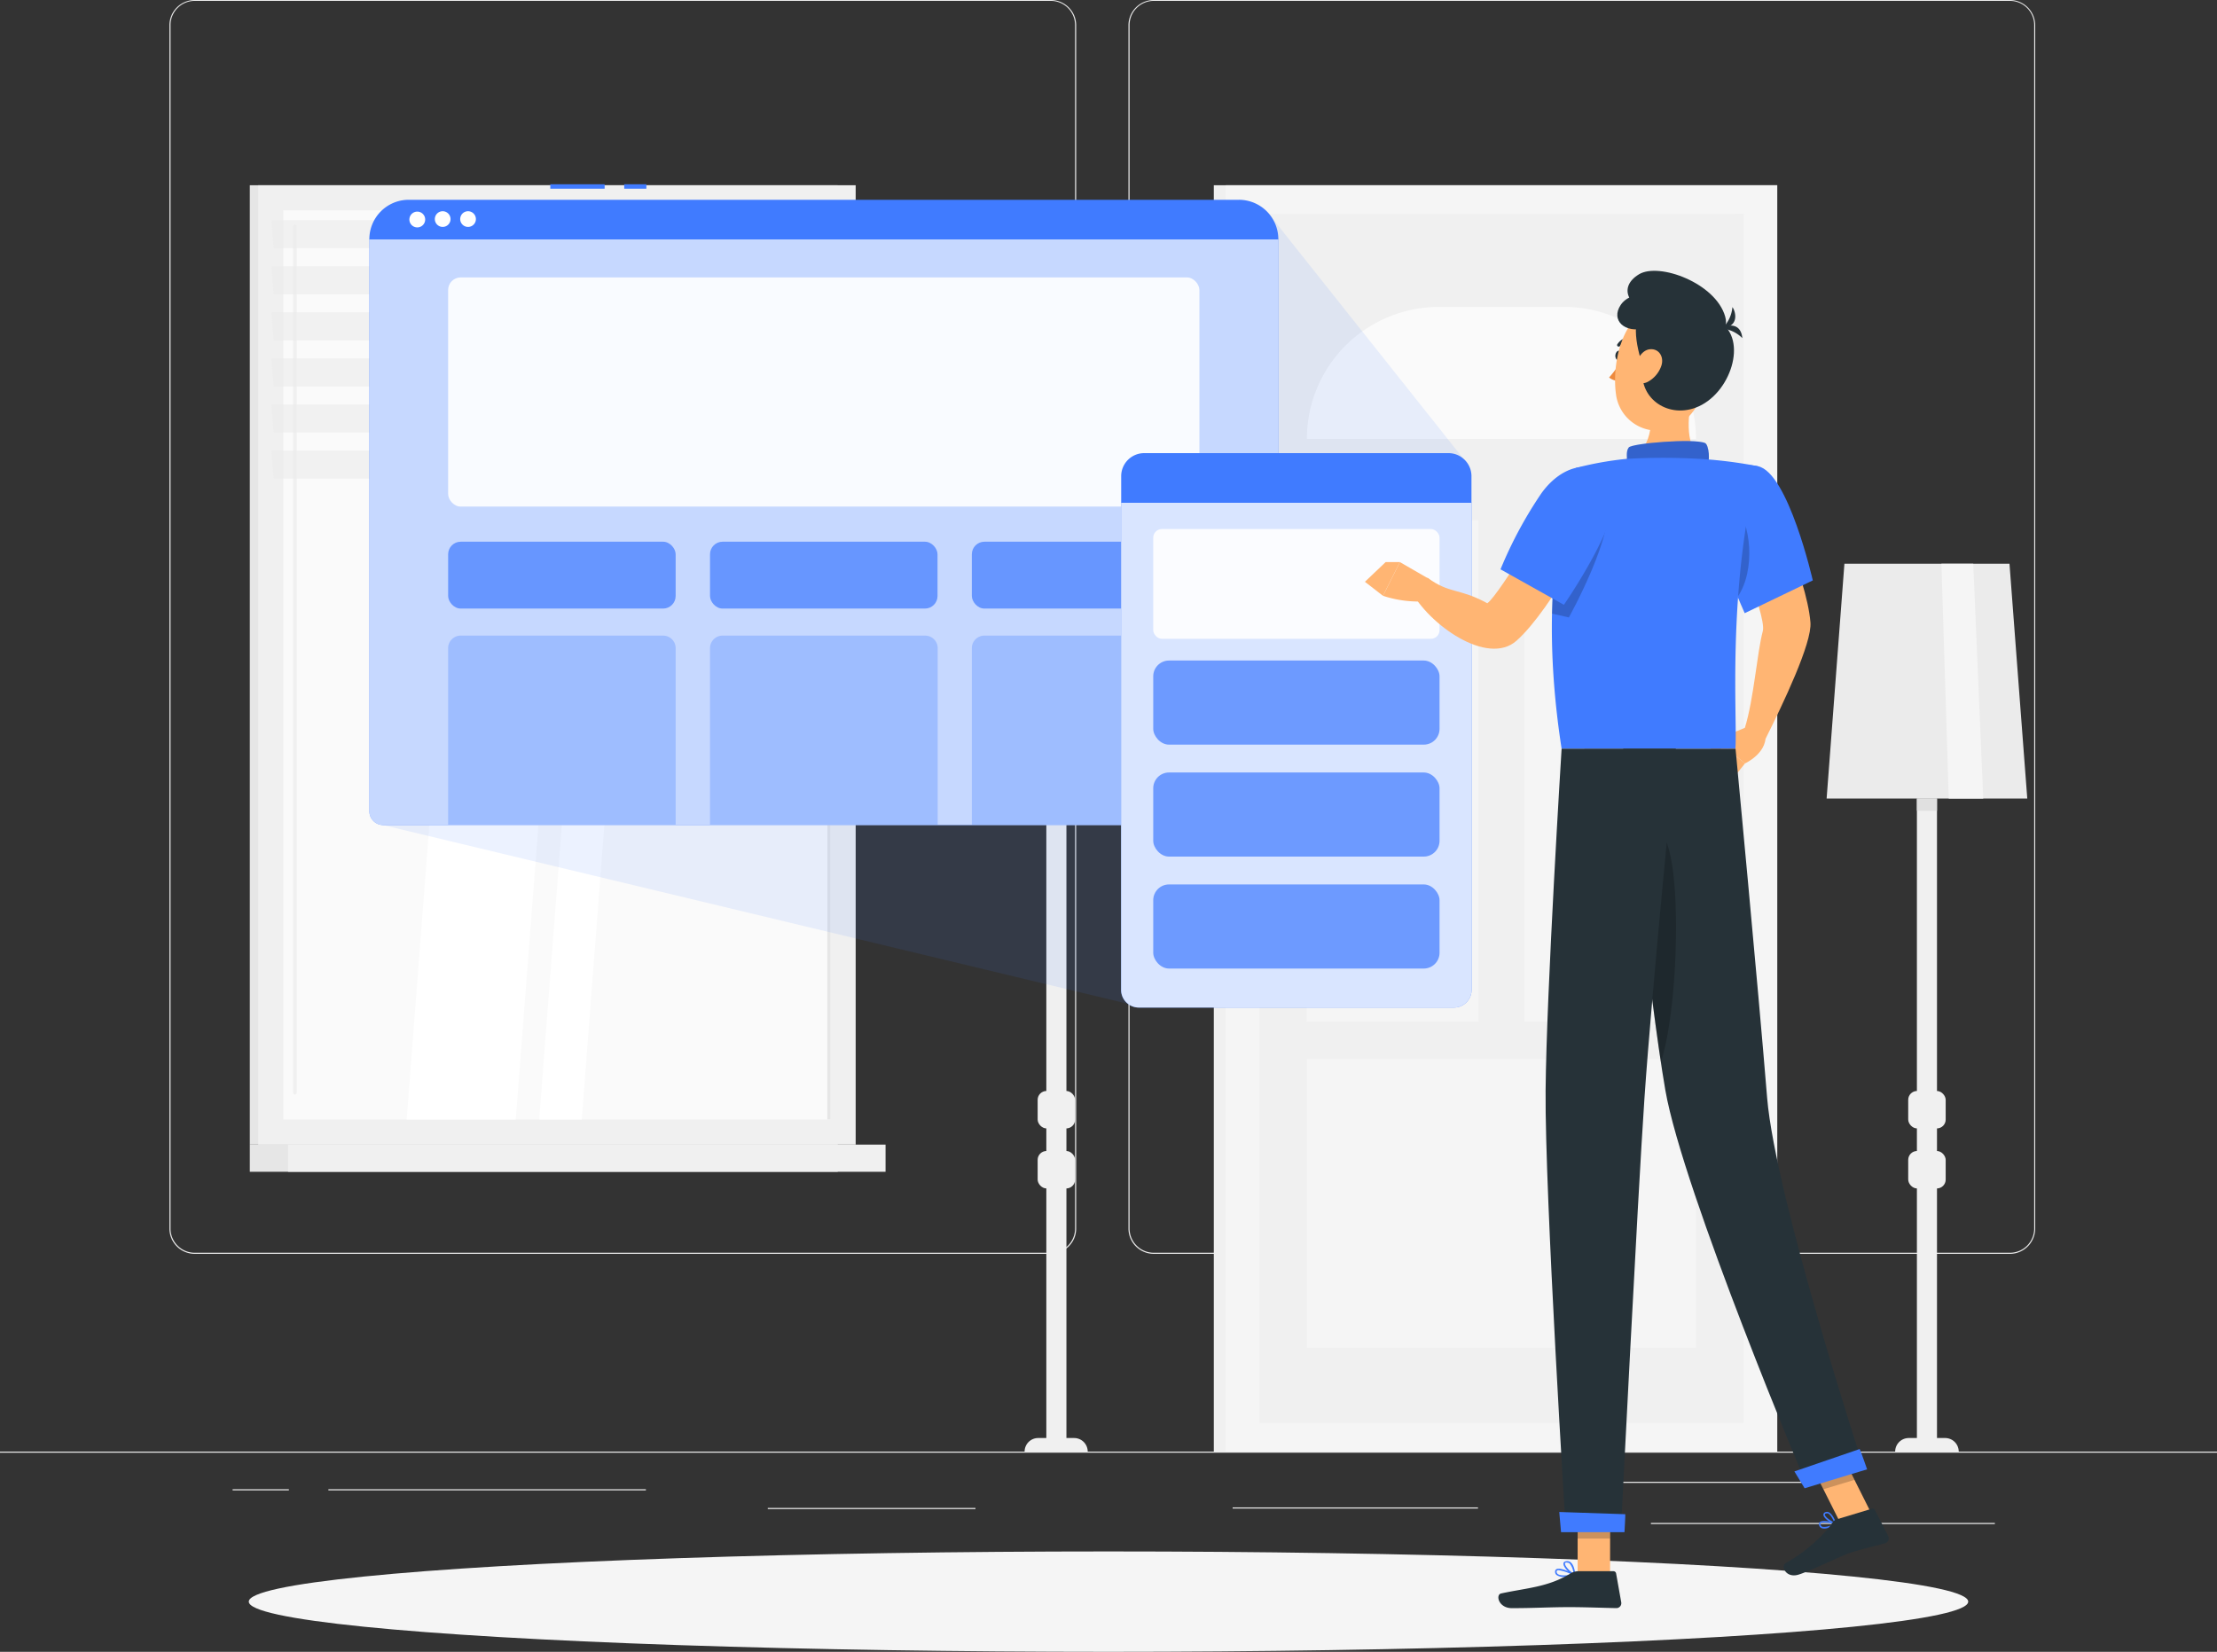 <svg xmlns="http://www.w3.org/2000/svg" viewBox="0 55 500 372.56"><rect x="0" y="55" width="500" height="372.56" fill="#333333" stroke="none"/><g id="freepik--background-complete--inject-4"><rect y="382.4" width="500" height="0.25" style="fill:#ebebeb"/><rect x="372.33" y="398.49" width="77.57" height="0.25" style="fill:#ebebeb"/><rect x="278" y="394.99" width="55.33" height="0.25" style="fill:#ebebeb"/><rect x="356.76" y="389.21" width="59.02" height="0.25" style="fill:#ebebeb"/><rect x="52.46" y="390.89" width="12.69" height="0.25" style="fill:#ebebeb"/><rect x="74.06" y="390.89" width="71.61" height="0.25" style="fill:#ebebeb"/><rect x="173.16" y="395.11" width="46.84" height="0.25" style="fill:#ebebeb"/><path d="M237,337.8H43.91a5.71,5.71,0,0,1-5.7-5.71V60.66A5.71,5.71,0,0,1,43.91,55H237a5.71,5.71,0,0,1,5.71,5.71V332.09A5.71,5.71,0,0,1,237,337.8ZM43.91,55.2a5.46,5.46,0,0,0-5.45,5.46V332.09a5.46,5.46,0,0,0,5.45,5.46H237a5.47,5.47,0,0,0,5.46-5.46V60.66A5.47,5.47,0,0,0,237,55.2Z" style="fill:#ebebeb"/><path d="M453.31,337.8H260.21a5.72,5.72,0,0,1-5.71-5.71V60.66A5.72,5.72,0,0,1,260.21,55h193.1A5.71,5.71,0,0,1,459,60.66V332.09A5.71,5.71,0,0,1,453.31,337.8ZM260.21,55.2a5.47,5.47,0,0,0-5.46,5.46V332.09a5.47,5.47,0,0,0,5.46,5.46h193.1a5.47,5.47,0,0,0,5.46-5.46V60.66a5.47,5.47,0,0,0-5.46-5.46Z" style="fill:#ebebeb"/><rect x="56.34" y="96.78" width="132.59" height="216.38" style="fill:#e6e6e6"/><rect x="58.23" y="96.78" width="134.75" height="216.38" style="fill:#f0f0f0"/><rect x="56.34" y="313.16" width="132.59" height="6.13" style="fill:#e6e6e6"/><rect x="64.97" y="313.16" width="134.75" height="6.13" style="fill:#f0f0f0"/><rect x="23.08" y="143.26" width="205.05" height="123.42" transform="translate(330.57 79.36) rotate(90)" style="fill:#fafafa"/><polygon points="91.72 307.49 107.49 102.44 132.09 102.44 116.32 307.49 91.72 307.49" style="fill:#fff"/><path d="M66.52,301.85a.4.4,0,0,1-.41-.4V106.13a.41.41,0,1,1,.81,0V301.45A.4.4,0,0,1,66.52,301.85Z" style="fill:#f0f0f0"/><polygon points="121.61 307.49 137.37 102.44 146.96 102.44 131.2 307.49 121.61 307.49" style="fill:#fff"/><rect x="84.43" y="204.61" width="205.05" height="0.72" transform="translate(391.92 18.01) rotate(90)" style="fill:#e6e6e6"/><polygon points="194.32 110.98 61.73 110.98 61.2 104.64 193.8 104.64 194.32 110.98" style="fill:#ebebeb;opacity:0.6"/><polygon points="194.32 121.38 61.73 121.38 61.2 115.04 193.8 115.04 194.32 121.38" style="fill:#ebebeb;opacity:0.6"/><polygon points="194.32 131.77 61.73 131.77 61.2 125.43 193.8 125.43 194.32 131.77" style="fill:#ebebeb;opacity:0.6"/><polygon points="194.32 142.17 61.73 142.17 61.2 135.83 193.8 135.83 194.32 142.17" style="fill:#ebebeb;opacity:0.6"/><polygon points="194.32 152.56 61.73 152.56 61.2 146.22 193.8 146.22 194.32 152.56" style="fill:#ebebeb;opacity:0.6"/><polygon points="194.32 162.96 61.73 162.96 61.2 156.62 193.8 156.62 194.32 162.96" style="fill:#ebebeb;opacity:0.6"/><rect x="273.75" y="96.78" width="127.06" height="285.62" style="fill:#f0f0f0"/><rect x="276.44" y="96.78" width="124.38" height="285.62" style="fill:#f5f5f5"/><rect x="202.3" y="184.98" width="272.66" height="109.22" transform="translate(578.21 -99.04) rotate(90)" style="fill:#f0f0f0"/><path d="M294.75,154h0a29.78,29.78,0,0,1,29.78-29.78h28.2A29.77,29.77,0,0,1,382.5,154H294.75Z" style="fill:#fafafa"/><rect x="306.06" y="282.52" width="65.14" height="87.75" transform="translate(665.03 -12.23) rotate(90)" style="fill:#f5f5f5"/><rect x="294.75" y="172.33" width="38.71" height="113.09" transform="translate(628.2 457.76) rotate(180)" style="fill:#f5f5f5"/><rect x="343.8" y="172.33" width="38.71" height="113.09" transform="translate(726.3 457.76) rotate(180)" style="fill:#f5f5f5"/><path d="M368.46,228.37h15.86a2.46,2.46,0,0,0,2.46-2.46h0a2.47,2.47,0,0,0-2.46-2.46H368.46a2.46,2.46,0,0,0-2.45,2.46h0A2.46,2.46,0,0,0,368.46,228.37Z" style="fill:#e0e0e0"/><rect x="255.92" y="238.61" width="272.66" height="1.97" transform="translate(631.84 -152.66) rotate(90)" style="fill:#f0f0f0"/><polygon points="457.21 235.1 411.96 235.1 415.97 182.15 453.2 182.15 457.21 235.1" style="fill:#ebebeb"/><polygon points="447.28 235.1 439.5 235.1 437.85 182.15 445.03 182.15 447.28 235.1" style="fill:#f5f5f5"/><rect x="432.32" y="235.1" width="4.53" height="147.3" style="fill:#f0f0f0"/><rect x="430.36" y="301.06" width="8.45" height="8.45" rx="2" style="fill:#f0f0f0"/><rect x="430.36" y="314.6" width="8.45" height="8.45" rx="2" style="fill:#f0f0f0"/><path d="M441.75,382.4H427.42a3.06,3.06,0,0,1,3.05-3.06h8.22a3.06,3.06,0,0,1,3.06,3.06Z" style="fill:#f0f0f0"/><rect x="432.32" y="235.1" width="4.53" height="2.77" style="fill:#e0e0e0"/><polygon points="260.87 235.1 215.62 235.1 219.63 182.15 256.86 182.15 260.87 235.1" style="fill:#ebebeb"/><polygon points="250.94 235.1 243.16 235.1 241.51 182.15 248.69 182.15 250.94 235.1" style="fill:#f5f5f5"/><rect x="235.98" y="235.1" width="4.53" height="147.3" style="fill:#f0f0f0"/><rect x="234.02" y="301.06" width="8.45" height="8.45" rx="2" style="fill:#f0f0f0"/><rect x="234.02" y="314.6" width="8.45" height="8.45" rx="2" style="fill:#f0f0f0"/><path d="M245.41,382.4H231.08a3.06,3.06,0,0,1,3-3.06h8.23a3.06,3.06,0,0,1,3,3.06Z" style="fill:#f0f0f0"/><rect x="235.98" y="235.1" width="4.53" height="2.77" style="fill:#e0e0e0"/></g><g id="freepik--Shadow--inject-4"><ellipse id="freepik--path--inject-4" cx="250" cy="416.24" rx="193.89" ry="11.32" style="fill:#f5f5f5"/></g><g id="freepik--Responsive--inject-4"><polygon points="286.61 103.8 284.73 161.54 330 158.41 286.61 103.8" style="fill:#407BFF;opacity:0.1"/><polygon points="254.5 281.43 255.67 238.72 86.09 241.02 254.5 281.43" style="fill:#407BFF;opacity:0.1"/><path d="M83.3,108.95h205a0,0,0,0,1,0,0v129a3.14,3.14,0,0,1-3.14,3.14H86.44a3.14,3.14,0,0,1-3.14-3.14v-129a0,0,0,0,1,0,0Z" style="fill:#407BFF"/><path d="M83.3,108.95h205a0,0,0,0,1,0,0v129a3.14,3.14,0,0,1-3.14,3.14H86.44a3.14,3.14,0,0,1-3.14-3.14v-129a0,0,0,0,1,0,0Z" style="fill:#fff;opacity:0.7"/><rect x="101.07" y="117.57" width="169.43" height="51.69" rx="2.83" style="fill:#fff;opacity:0.9"/><rect x="101.07" y="177.18" width="51.31" height="15.08" rx="2.83" style="fill:#407BFF;opacity:0.7"/><rect x="160.13" y="177.18" width="51.31" height="15.08" rx="2.83" style="fill:#407BFF;opacity:0.7"/><rect x="219.18" y="177.18" width="51.31" height="15.08" rx="2.83" style="fill:#407BFF;opacity:0.7"/><path d="M103.9,198.36h45.65a2.83,2.83,0,0,1,2.83,2.83V241a0,0,0,0,1,0,0H101.07a0,0,0,0,1,0,0V201.19A2.83,2.83,0,0,1,103.9,198.36Z" style="fill:#407BFF;opacity:0.3"/><path d="M163,198.36h45.65a2.83,2.83,0,0,1,2.83,2.83V241a0,0,0,0,1,0,0H160.13a0,0,0,0,1,0,0V201.19A2.83,2.83,0,0,1,163,198.36Z" style="fill:#407BFF;opacity:0.3"/><path d="M222,198.36h45.65a2.83,2.83,0,0,1,2.83,2.83V241a0,0,0,0,1,0,0H219.18a0,0,0,0,1,0,0V201.19A2.83,2.83,0,0,1,222,198.36Z" style="fill:#407BFF;opacity:0.3"/><rect x="140.78" y="96.56" width="5" height="1" style="fill:#407BFF"/><rect x="124.11" y="96.56" width="12.25" height="1" style="fill:#407BFF"/><path d="M279.38,100.06H92.19A8.89,8.89,0,0,0,83.3,109h205A8.89,8.89,0,0,0,279.38,100.06Z" style="fill:#407BFF"/><path d="M95.89,104.5a1.78,1.78,0,1,1-1.77-1.77A1.78,1.78,0,0,1,95.89,104.5Z" style="fill:#fff"/><path d="M101.61,104.41a1.77,1.77,0,1,1-1.77-1.77A1.78,1.78,0,0,1,101.61,104.41Z" style="fill:#fff"/><path d="M107.33,104.41a1.77,1.77,0,1,1-1.77-1.77A1.78,1.78,0,0,1,107.33,104.41Z" style="fill:#fff"/><path d="M252.89,168.38h79a0,0,0,0,1,0,0V278.25a4,4,0,0,1-4,4H256.84a4,4,0,0,1-4-4V168.38A0,0,0,0,1,252.89,168.38Z" style="fill:#407BFF"/><path d="M252.89,168.38h79a0,0,0,0,1,0,0V278.25a4,4,0,0,1-4,4H256.84a4,4,0,0,1-4-4V168.38A0,0,0,0,1,252.89,168.38Z" style="fill:#fff;opacity:0.8"/><rect x="260.09" y="174.32" width="64.57" height="24.76" rx="1.96" style="fill:#fff;opacity:0.9"/><rect x="260.09" y="203.98" width="64.57" height="18.97" rx="3.56" style="fill:#407BFF;opacity:0.7"/><rect x="260.09" y="229.23" width="64.57" height="18.97" rx="3.56" style="fill:#407BFF;opacity:0.7"/><rect x="260.09" y="254.48" width="64.57" height="18.97" rx="3.56" style="fill:#407BFF;opacity:0.7"/><path d="M258.08,157.2h68.58a5.2,5.2,0,0,1,5.2,5.2v6a0,0,0,0,1,0,0h-79a0,0,0,0,1,0,0v-6A5.2,5.2,0,0,1,258.08,157.2Z" style="fill:#407BFF"/></g><g id="freepik--Character--inject-4"><polygon points="363.12 410.23 355.8 410.23 355.81 393.26 363.14 393.26 363.12 410.23" style="fill:#ffb573"/><polygon points="421.98 396.22 414.97 398.34 407.25 382.95 414.26 380.83 421.98 396.22" style="fill:#ffb573"/><path d="M412.26,399.61a2.21,2.21,0,0,1-1.45.05,1,1,0,0,1-.57-.79.58.58,0,0,1,.17-.56c.66-.63,3.29.09,3.59.17a.19.19,0,0,1,.12.15.19.19,0,0,1-.09.17A8.56,8.56,0,0,1,412.26,399.61Zm-1.42-1.15a.42.42,0,0,0-.21.11.21.21,0,0,0-.05.22.68.68,0,0,0,.38.55,3.47,3.47,0,0,0,2.52-.63A6.8,6.8,0,0,0,410.84,398.46Z" style="fill:#407BFF"/><path d="M414,398.82h-.09c-.82-.18-2.62-1.31-2.68-2.15a.6.6,0,0,1,.42-.6.88.88,0,0,1,.76,0c1,.42,1.68,2.42,1.71,2.51a.2.2,0,0,1,0,.18Zm-2.15-2.45a.13.13,0,0,0-.08,0c-.2.09-.2.19-.2.24,0,.49,1.23,1.4,2.09,1.74-.23-.58-.76-1.71-1.39-2A.61.61,0,0,0,411.84,396.37Z" style="fill:#407BFF"/><path d="M414.26,397.67l7.88-2.38a.61.61,0,0,1,.72.3l3,5.9a1.14,1.14,0,0,1-.7,1.58c-2.76.78-4.14,1-7.61,2.07-2.13.64-9,4.1-11.9,5s-4.08-1.94-2.94-2.58c5.09-2.83,9.2-7,10.53-9.1A1.86,1.86,0,0,1,414.26,397.67Z" style="fill:#263238"/><path d="M352.78,410.66a2.66,2.66,0,0,1-1.76-.45.91.91,0,0,1-.29-.84.55.55,0,0,1,.31-.46c.91-.5,3.79,1,4.11,1.17a.16.16,0,0,1,.09.18.18.18,0,0,1-.15.14A12,12,0,0,1,352.78,410.66Zm-1.26-1.51a.75.75,0,0,0-.33.06.26.26,0,0,0-.12.19.66.66,0,0,0,.19.56c.43.4,1.64.46,3.26.19A9.22,9.22,0,0,0,351.52,409.15Z" style="fill:#407BFF"/><path d="M355.06,410.41l-.07,0c-.87-.4-2.55-2-2.38-2.81,0-.19.19-.44.67-.48a1.19,1.19,0,0,1,1,.29c.89.77,1,2.74,1,2.83a.18.18,0,0,1-.08.15A.21.21,0,0,1,355.06,410.41Zm-1.66-3h-.1c-.32,0-.34.16-.35.2-.1.49,1,1.74,1.91,2.28a3.9,3.9,0,0,0-.87-2.26A.87.87,0,0,0,353.4,407.44Z" style="fill:#407BFF"/><path d="M355.88,409.38h8a.6.6,0,0,1,.6.5l1.16,6.52a1.11,1.11,0,0,1-1.11,1.3c-2.88-.05-7-.22-10.67-.22-4.24,0-7.92.23-12.89.23-3,0-3.71-3-2.44-3.31,5.79-1.26,10.47-1.39,15.56-4.45A3.54,3.54,0,0,1,355.88,409.38Z" style="fill:#263238"/><path d="M381.94,142.92c-1.29,5.36-2.1,12,1.49,15.58,0,0-2.39,5.44-12.35,5.44-9.1,0-4.31-5.44-4.31-5.44,6-1.42,6.05-8.82,5.2-13Z" style="fill:#ffb573"/><polygon points="355.81 393.27 355.8 402.01 363.13 402.01 363.14 393.27 355.81 393.27" style="opacity:0.2"/><polygon points="414.26 380.83 407.25 382.96 411.23 390.89 418.25 388.77 414.26 380.83" style="opacity:0.2"/><path d="M398.08,165.2l-9.4,5.4s9.86,23,8.89,26.72c-1.33,5-2,15.21-4.05,21.84.81.91,3.55,2.54,4.65,2.5,4-8,10.52-21.65,10.14-26.28C407.45,184.8,398.08,165.2,398.08,165.2Z" style="fill:#ffb573"/><path d="M393.52,219.16l-6.44,2.66,6.46,5.37s5.56-2.51,4.54-7.23Z" style="fill:#ffb573"/><polygon points="383.48 227.58 389.57 232.15 393.54 227.19 387.08 221.82 383.48 227.58" style="fill:#ffb573"/><path d="M396.48,160.16c6.82,1.39,12.36,25.75,12.36,25.75l-15.36,7.39s-5.26-11.74-7.58-20.36C383.48,163.9,389.16,158.67,396.48,160.16Z" style="fill:#407BFF"/><path d="M391,168.54c-2.86-3-1.56,8.94-.84,16.88.61,1.58,1.2,3,1.71,4.21C396,183.65,395,172.74,391,168.54Z" style="opacity:0.2"/><path d="M367,160.72c0-2.6-.38-3.83.33-4.79s14.79-2.1,17.22-1c.83.37,1.31,4.11.27,5.78C383.3,163.13,367,160.72,367,160.72Z" style="fill:#407BFF"/><path d="M367,160.72c0-2.6-.38-3.83.33-4.79s14.79-2.1,17.22-1c.83.37,1.31,4.11.27,5.78C383.3,163.13,367,160.72,367,160.72Z" style="opacity:0.2"/><path d="M355.41,160.54s-9.62,22.12-3.22,63.32h39.19c.53-6-2-35.36,5.1-63.7a100.48,100.48,0,0,0-13.05-1.66,144.58,144.58,0,0,0-16.66,0A74.87,74.87,0,0,0,355.41,160.54Z" style="fill:#407BFF"/><path d="M361,170.82l-9.71-3.91s-13.12,22.28-15.86,24.15c-6.35-3.48-8.48-2.07-13.42-5.72-1.25.13-3.2,1.87-3.86,2.76,4,7.7,17.29,17.23,23.86,11.42C350.14,192.33,361,170.82,361,170.82Z" style="fill:#ffb573"/><path d="M362.22,168.18c-1.46-3.76-4.52-5.33-7.83-4.78-1.46,4.61-4,14.74-4.36,30l3.8.86S364.73,174.61,362.22,168.18Z" style="opacity:0.2"/><path d="M363.89,165.55c2.18,6.56-11.18,25.86-11.18,25.86l-14.3-8a94.2,94.2,0,0,1,9.22-17.15C353.16,158.57,361.5,158.36,363.89,165.55Z" style="fill:#407BFF"/><path d="M322.25,185.55l-6.53-3.77-3.82,7.6a25.71,25.71,0,0,0,8.18,1.29Z" style="fill:#ffb573"/><polygon points="312.5 181.78 307.83 186.22 311.9 189.38 315.72 181.78 312.5 181.78" style="fill:#ffb573"/><path d="M365.7,135.21c-.06.59-.42,1-.8,1s-.65-.52-.59-1.11.42-1,.81-1S365.76,134.62,365.7,135.21Z" style="fill:#263238"/><path d="M366.22,135.26a22.21,22.21,0,0,1-3.32,4.88,3.3,3.3,0,0,0,2.76.69Z" style="fill:#ed893e"/><path d="M365,133.17l-.15-.06a.34.34,0,0,1-.08-.48A3.67,3.67,0,0,1,367.6,131a.34.34,0,0,1,.33.35.37.37,0,0,1-.36.35h0a2.88,2.88,0,0,0-2.19,1.32A.37.37,0,0,1,365,133.17Z" style="fill:#263238"/><path d="M385.61,134.7c-1.19,7.22-1.51,11.49-5.54,15a9.39,9.39,0,0,1-15.63-5.89c-.89-6.6,1.19-17.29,8.56-19.77A9.5,9.5,0,0,1,385.61,134.7Z" style="fill:#ffb573"/><path d="M370.56,137.81c-1.5-4.75-3.45-12.09,1.88-14.81s9.53,1.06,15.34,4.56c6.55,3.94,2.55,16.44-5.35,19.38C375.8,149.41,369.33,144.45,370.56,137.81Z" style="fill:#263238"/><path d="M371.14,129c-4.7,1.27-7.94-1.75-5.62-5.23,2.94-4.43,14.5-3.27,18.83,1.52S374.4,132.37,371.14,129Z" style="fill:#263238"/><path d="M372.93,125.5c-5.74-1.06-8.09-5.74-3.28-8.64,4.54-2.73,17.3,2,19.43,9.54S374.67,130.85,372.93,125.5Z" style="fill:#263238"/><path d="M388.23,129.09c.87-.7,4.33-1.7,4.72,2.17A7.45,7.45,0,0,0,388.23,129.09Z" style="fill:#263238"/><path d="M390.71,124.27c.69.88,1.67,4.34-2.21,4.71A7.5,7.5,0,0,0,390.71,124.27Z" style="fill:#263238"/><path d="M374.69,137.48a6.46,6.46,0,0,1-3.07,3.64c-1.92,1-3.25-.58-3-2.62.21-1.83,1.46-4.57,3.53-4.73S375.32,135.57,374.69,137.48Z" style="fill:#ffb573"/><path d="M366.09,223.86s5.85,56,9.49,77c4,23,32,89.4,32,89.4l12.85-3.88s-20-61.05-21.89-83.79c-2-24.69-7.12-78.7-7.12-78.7Z" style="fill:#263238"/><path d="M375.1,243.44c-.58-.88-1.13-1.18-1.66-1l-.1,0a1.32,1.32,0,0,0-.34.2,2.69,2.69,0,0,0-.3.29c-.06.06-.11.13-.17.2s-.15.21-.23.33a8.47,8.47,0,0,0-.49.91c-.08.19-.17.39-.25.59s-.2.51-.3.79-.26.76-.38,1.17c0,.11-.07.21-.1.32s-.13.46-.2.69l-.15.6c-.11.4-.21.8-.31,1.22s-.2.91-.3,1.38c0,.16-.07.33-.11.49-.12.6-.24,1.22-.36,1.84h0c1.61,13.94,3.54,29.92,5.22,41.07.12-.36.24-.74.36-1.15a54.73,54.73,0,0,0,1.25-5.64C378.67,273.37,378.86,249.17,375.1,243.44Z" style="opacity:0.2"/><path d="M352.19,223.86s-3.42,54.78-3.61,77.13c-.2,23.24,4.57,99.33,4.57,99.33h12.41s3.75-74.73,5.31-97.56c1.69-24.88,7.08-78.9,7.08-78.9Z" style="fill:#263238"/><path d="M366.55,396.52c.05,0-.18,4.05-.18,4.05H352.06l-.4-4.55Z" style="fill:#407BFF"/><path d="M419.41,381.82c.32.63,1.68,4.58,1.68,4.58L407,390.67l-2.31-3.8Z" style="fill:#407BFF"/></g></svg>